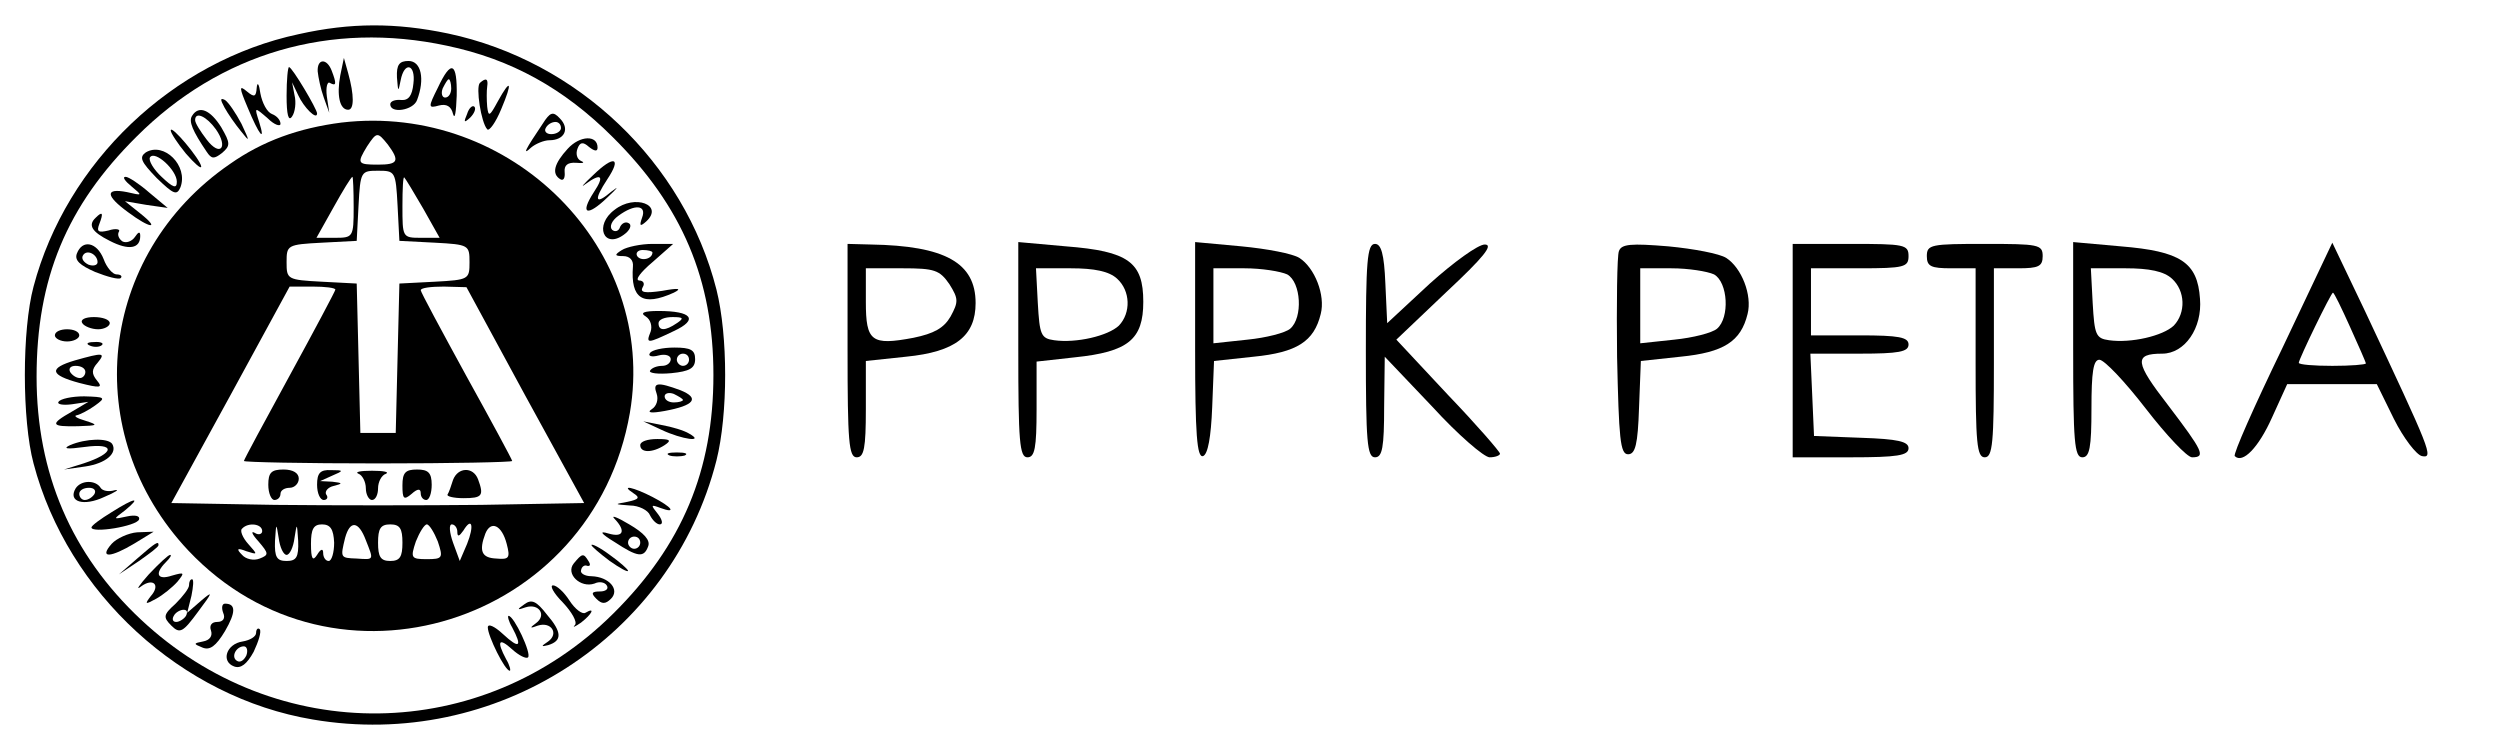 <?xml version="1.0" standalone="no"?>
<!DOCTYPE svg PUBLIC "-//W3C//DTD SVG 20010904//EN"
 "http://www.w3.org/TR/2001/REC-SVG-20010904/DTD/svg10.dtd">
<svg version="1.0" xmlns="http://www.w3.org/2000/svg"
 width="410pt" height="123pt" viewBox="0 0 410 123"
 preserveAspectRatio="xMidYMid meet">

<g transform="translate(0,123) scale(0.1,-0.1)"
fill="#000000" stroke="none">
<path d="M490 1174 c-207 -44 -381 -210 -435 -414 -19 -71 -19 -219 0 -290 56
-213 243 -384 458 -420 299 -51 588 134 662 425 19 76 19 204 0 280 -53 209
-228 375 -440 420 -86 18 -160 18 -245 -1z m243 -19 c105 -22 192 -70 272
-150 114 -113 165 -234 165 -390 0 -156 -51 -279 -164 -391 -216 -215 -552
-219 -775 -10 -114 107 -171 240 -171 398 0 161 49 280 164 394 137 137 318
190 509 149z"/>
<path d="M521 1113 c1 -10 5 -29 10 -43 l9 -25 -4 27 c-2 15 1 25 5 22 11 -6
11 -1 3 20 -8 21 -24 20 -23 -1z"/>
<path d="M558 1106 c-6 -32 -1 -56 13 -56 10 0 10 24 0 60 l-7 25 -6 -29z"/>
<path d="M651 1103 c2 -24 2 -25 6 -5 6 32 25 27 21 -5 -2 -20 -8 -28 -20 -27
-10 1 -18 -2 -18 -7 0 -16 38 -10 44 7 13 34 7 64 -14 64 -15 0 -20 -6 -19
-27z"/>
<path d="M470 1073 c0 -31 3 -43 9 -34 5 7 7 23 4 35 l-4 21 10 -21 c9 -20 31
-42 31 -30 0 7 -41 76 -46 76 -2 0 -4 -21 -4 -47z"/>
<path d="M718 1086 c-16 -32 -16 -34 2 -29 12 3 20 -1 23 -14 3 -10 5 3 6 30
1 55 -9 60 -31 13z m22 -1 c0 -8 -4 -15 -10 -15 -5 0 -7 7 -4 15 4 8 8 15 10
15 2 0 4 -7 4 -15z"/>
<path d="M421 1086 c-1 -15 -4 -16 -16 -6 -13 11 -13 7 1 -26 19 -46 30 -59
19 -24 -8 25 -8 25 14 6 11 -11 21 -14 21 -9 0 6 -6 13 -14 16 -8 3 -16 18
-19 34 -2 15 -5 20 -6 9z"/>
<path d="M787 1094 c-7 -7 2 -65 12 -76 3 -4 14 11 23 33 19 45 16 52 -6 12
-13 -24 -15 -25 -17 -8 -1 11 -1 26 0 33 2 13 -2 15 -12 6z"/>
<path d="M368 1054 c6 -11 18 -28 27 -39 15 -19 15 -18 1 12 -9 17 -21 35 -27
39 -8 4 -8 1 -1 -12z"/>
<path d="M766 1043 c-6 -14 -5 -15 5 -6 7 7 10 15 7 18 -3 3 -9 -2 -12 -12z"/>
<path d="M315 1040 c-6 -9 1 -25 24 -59 8 -12 12 -12 25 -2 14 12 14 16 -1 42
-18 29 -37 37 -48 19z m39 -22 c21 -30 7 -46 -15 -17 -10 13 -19 27 -19 32 0
15 19 6 34 -15z"/>
<path d="M890 1027 c-29 -43 -34 -53 -19 -39 7 6 21 12 30 12 25 0 34 19 17
36 -11 12 -16 10 -28 -9z m30 -7 c0 -5 -7 -10 -16 -10 -8 0 -12 5 -9 10 3 6
10 10 16 10 5 0 9 -4 9 -10z"/>
<path d="M560 1029 c-70 -9 -129 -30 -183 -68 -217 -149 -248 -443 -68 -634
240 -254 664 -121 724 226 46 268 -194 509 -473 476z m76 -36 c20 -27 17 -33
-16 -33 -34 0 -35 2 -18 30 16 24 17 24 34 3z m16 -100 l3 -58 58 -3 c56 -3
57 -4 57 -32 0 -28 -1 -29 -57 -32 l-58 -3 -3 -122 -3 -123 -29 0 -29 0 -3
123 -3 122 -57 3 c-57 3 -58 4 -58 32 0 28 1 29 58 32 l57 3 3 58 c3 56 4 57
32 57 28 0 29 -1 32 -57z m-72 -3 c0 -49 -1 -50 -31 -50 l-30 0 28 50 c15 27
29 50 31 50 1 0 2 -22 2 -50z m114 -2 l27 -48 -31 0 c-30 0 -30 1 -30 52 0 28
1 49 3 47 2 -2 16 -25 31 -51z m-144 -133 c0 -2 -34 -66 -75 -141 -41 -75 -75
-138 -75 -140 0 -2 99 -4 220 -4 121 0 220 2 220 4 0 2 -34 65 -75 139 -41 75
-75 138 -75 141 0 4 17 6 38 6 l37 -1 96 -177 97 -177 -169 -3 c-93 -1 -245
-1 -338 0 l-170 3 97 177 97 178 38 0 c20 0 37 -2 37 -5z m-120 -396 c0 -5 -6
-7 -12 -3 -7 4 -5 -2 6 -14 17 -20 17 -22 2 -28 -10 -4 -23 -1 -29 6 -10 10
-8 12 7 6 19 -6 19 -6 3 12 -9 10 -14 22 -10 25 10 11 33 8 33 -4z m40 -39 c5
0 11 12 13 28 4 25 4 25 6 -5 1 -27 -3 -33 -19 -33 -16 0 -20 6 -19 33 2 30 2
30 6 5 2 -16 8 -28 13 -28z m78 20 c0 -16 -4 -30 -9 -30 -5 0 -9 6 -9 13 0 8
-4 7 -10 -3 -7 -11 -10 -7 -10 18 0 24 4 32 18 32 14 0 19 -8 20 -30z m52 4
c13 -33 14 -32 -15 -30 -27 1 -27 1 -19 34 8 29 22 28 34 -4z m60 -4 c0 -23
-4 -30 -20 -30 -16 0 -20 7 -20 30 0 23 4 30 20 30 16 0 20 -7 20 -30z m58 2
c9 -27 8 -29 -18 -29 -26 0 -27 2 -18 29 6 15 14 28 18 28 4 0 12 -13 18 -28z
m32 16 c0 -9 3 -8 10 2 14 23 18 8 6 -22 l-12 -28 -11 30 c-6 17 -7 30 -2 30
5 0 9 -6 9 -12z m81 -20 c6 -23 4 -26 -17 -24 -24 1 -29 12 -18 41 9 22 27 14
35 -17z"/>
<path d="M440 435 c0 -14 5 -25 10 -25 6 0 10 5 10 10 0 6 7 10 15 10 8 0 15
7 15 15 0 9 -9 15 -25 15 -20 0 -25 -5 -25 -25z"/>
<path d="M520 435 c0 -14 5 -25 11 -25 5 0 8 4 4 9 -3 5 3 12 12 14 16 4 15 5
-2 7 l-20 1 20 9 c19 8 19 9 -2 9 -18 1 -23 -5 -23 -24z"/>
<path d="M588 453 c6 -2 12 -13 12 -24 0 -10 5 -19 10 -19 6 0 10 9 10 19 0
11 6 22 13 24 6 3 -4 5 -23 5 -19 0 -29 -2 -22 -5z"/>
<path d="M660 434 c0 -22 2 -25 15 -14 10 9 15 9 15 1 0 -6 4 -11 9 -11 5 0 9
11 9 25 0 20 -6 25 -24 25 -19 0 -24 -5 -24 -26z"/>
<path d="M743 443 c-3 -10 -7 -21 -9 -24 -2 -3 10 -6 26 -6 31 0 34 4 24 31
-8 21 -33 20 -41 -1z"/>
<path d="M280 1016 c0 -4 11 -21 25 -38 14 -16 25 -26 25 -21 -1 11 -50 70
-50 59z"/>
<path d="M931 986 c-22 -24 -27 -41 -12 -50 5 -3 8 2 7 12 -1 11 5 16 19 15
11 -1 15 0 8 3 -7 3 -9 12 -6 20 4 11 9 12 19 3 9 -7 14 -8 14 -1 0 21 -29 20
-49 -2z"/>
<path d="M239 980 c-11 -8 -8 -15 18 -42 28 -27 33 -29 39 -15 13 35 -27 75
-57 57z m51 -48 c0 -12 -6 -10 -25 8 -13 12 -22 27 -19 32 8 12 44 -21 44 -40z"/>
<path d="M973 943 c-16 -15 -22 -22 -13 -15 26 19 32 14 14 -13 -24 -37 -11
-41 23 -8 16 15 19 19 6 9 -27 -23 -30 -15 -7 20 24 36 11 40 -23 7z"/>
<path d="M216 924 c18 -15 18 -15 -8 -9 -36 7 -35 -6 2 -33 36 -27 54 -29 20
-2 l-25 20 35 -6 35 -5 -30 25 c-16 14 -34 26 -39 26 -6 0 -1 -7 10 -16z"/>
<path d="M1008 886 c-34 -25 -18 -65 15 -41 10 7 14 16 8 19 -5 3 -11 0 -14
-6 -2 -7 -8 -9 -13 -5 -5 5 -1 15 10 23 27 20 47 18 39 -3 -5 -14 -3 -15 7 -6
29 27 -19 45 -52 19z"/>
<path d="M157 873 c-13 -12 -7 -23 23 -38 31 -16 50 -13 50 8 0 8 -3 7 -9 -2
-5 -7 -14 -10 -20 -7 -6 4 -9 11 -6 16 3 4 -5 6 -17 2 -17 -4 -20 -2 -15 11 7
18 5 21 -6 10z"/>
<path d="M126 814 c-4 -11 5 -19 30 -30 20 -8 39 -13 42 -10 3 3 0 6 -7 6 -6
0 -16 11 -21 25 -11 28 -35 33 -44 9z m34 -14 c0 -5 -7 -7 -15 -4 -8 4 -12 10
-9 15 6 11 24 2 24 -11z"/>
<path d="M1020 820 c-13 -8 -12 -10 2 -10 11 0 17 -7 16 -17 -4 -53 16 -66 67
-43 14 7 8 8 -19 3 -28 -4 -37 -3 -32 6 4 6 1 11 -6 11 -7 1 3 14 22 30 l34
30 -34 0 c-19 0 -42 -5 -50 -10z m50 -4 c0 -11 -19 -15 -25 -6 -3 5 1 10 9 10
9 0 16 -2 16 -4z"/>
<path d="M1059 711 c8 -5 11 -16 8 -25 -8 -20 -6 -20 38 1 41 19 30 33 -25 33
-24 0 -31 -3 -21 -9z m51 -11 c-19 -13 -30 -13 -30 0 0 6 10 10 23 10 18 0 19
-2 7 -10z"/>
<path d="M135 700 c3 -5 15 -10 26 -10 10 0 19 5 19 10 0 6 -12 10 -26 10 -14
0 -23 -4 -19 -10z"/>
<path d="M90 680 c0 -5 9 -10 20 -10 11 0 20 5 20 10 0 6 -9 10 -20 10 -11 0
-20 -4 -20 -10z"/>
<path d="M148 663 c7 -3 16 -2 19 1 4 3 -2 6 -13 5 -11 0 -14 -3 -6 -6z"/>
<path d="M1066 651 c-4 -5 3 -7 14 -4 11 3 20 0 20 -6 0 -6 -6 -11 -14 -11 -8
0 -17 -3 -20 -8 -2 -4 13 -6 35 -4 30 3 39 8 39 23 0 15 -7 19 -34 19 -19 0
-37 -4 -40 -9z m64 -11 c0 -5 -4 -10 -10 -10 -5 0 -10 5 -10 10 0 6 5 10 10
10 6 0 10 -4 10 -10z"/>
<path d="M123 639 c-44 -13 -41 -24 7 -37 35 -9 39 -8 29 4 -9 11 -9 18 1 29
14 17 9 17 -37 4z m17 -19 c0 -5 -4 -10 -9 -10 -6 0 -13 5 -16 10 -3 6 1 10 9
10 9 0 16 -4 16 -10z"/>
<path d="M1077 584 c3 -9 0 -20 -8 -25 -9 -6 -1 -7 21 -3 49 9 58 21 26 34
-38 14 -46 13 -39 -6z m43 -10 c0 -2 -7 -4 -15 -4 -8 0 -15 4 -15 10 0 5 7 7
15 4 8 -4 15 -8 15 -10z"/>
<path d="M96 571 c-3 -4 7 -6 22 -4 l27 4 -27 -16 c-37 -21 -35 -25 10 -24 33
1 34 2 12 9 -14 4 -20 8 -14 9 5 1 19 8 30 16 18 13 17 14 -18 15 -20 0 -39
-4 -42 -9z"/>
<path d="M1085 525 c34 -16 72 -21 45 -6 -8 5 -28 11 -45 14 l-30 6 30 -14z"/>
<path d="M115 500 c-13 -6 -5 -7 24 -3 51 7 50 -10 -2 -27 l-32 -10 35 5 c34
5 53 22 44 37 -7 10 -43 9 -69 -2z"/>
<path d="M1050 500 c0 -13 20 -13 40 0 12 8 9 10 -12 10 -16 0 -28 -4 -28 -10z"/>
<path d="M1098 483 c6 -2 18 -2 25 0 6 3 1 5 -13 5 -14 0 -19 -2 -12 -5z"/>
<path d="M124 429 c-13 -22 13 -30 47 -14 19 8 26 13 17 11 -10 -3 -20 -1 -23
4 -8 13 -32 13 -41 -1z m31 -9 c-3 -5 -10 -10 -16 -10 -5 0 -9 5 -9 10 0 6 7
10 16 10 8 0 12 -4 9 -10z"/>
<path d="M1039 421 c11 -7 9 -10 -10 -14 -22 -4 -22 -4 4 -6 15 0 30 -8 33
-16 4 -8 11 -15 16 -15 6 0 4 8 -3 17 -12 15 -12 16 4 10 27 -10 20 1 -13 18
-31 16 -54 21 -31 6z"/>
<path d="M183 390 c-18 -11 -33 -22 -33 -25 0 -10 74 2 78 13 2 6 -6 8 -20 5
-23 -5 -23 -5 -3 10 28 23 16 21 -22 -3z"/>
<path d="M1008 379 c19 -20 14 -31 -10 -24 -16 5 -13 0 10 -14 38 -25 48 -26
55 -7 4 10 -7 22 -31 36 -20 12 -31 16 -24 9z m42 -39 c0 -5 -4 -10 -10 -10
-5 0 -10 5 -10 10 0 6 5 10 10 10 6 0 10 -4 10 -10z"/>
<path d="M183 338 c-21 -24 -2 -23 38 1 l31 19 -27 -1 c-14 -1 -34 -10 -42
-19z"/>
<path d="M225 314 l-30 -26 33 22 c17 12 32 23 32 26 0 7 -4 5 -35 -22z"/>
<path d="M970 336 c0 -2 14 -14 30 -26 17 -12 30 -19 30 -16 0 2 -13 14 -30
26 -16 12 -30 19 -30 16z"/>
<path d="M244 288 c-16 -18 -22 -27 -13 -20 20 15 33 3 16 -16 -10 -13 -9 -14
9 -4 11 6 27 19 35 28 12 15 12 16 -9 10 -24 -8 -29 3 -10 22 7 7 10 12 7 12
-3 0 -18 -14 -35 -32z"/>
<path d="M941 306 c-14 -17 11 -41 34 -33 8 4 17 2 20 -3 4 -6 -2 -10 -11 -10
-14 0 -15 -3 -6 -12 9 -9 15 -9 24 0 15 15 -3 36 -32 37 -11 0 -19 5 -17 10 1
6 6 9 10 7 5 -1 6 2 2 8 -8 13 -10 13 -24 -4z"/>
<path d="M310 270 c0 -5 -10 -18 -22 -30 -20 -18 -21 -22 -7 -36 14 -14 19
-11 44 23 24 32 25 35 5 18 l-23 -20 7 28 c3 15 4 27 1 27 -3 0 -5 -4 -5 -10z
m-5 -50 c-3 -5 -11 -10 -16 -10 -6 0 -7 5 -4 10 3 6 11 10 16 10 6 0 7 -4 4
-10z"/>
<path d="M923 242 c15 -16 24 -32 20 -37 -5 -5 0 -3 10 4 18 14 24 26 7 16 -5
-3 -17 6 -26 20 -9 14 -21 25 -27 25 -6 0 1 -13 16 -28z"/>
<path d="M860 239 c-13 -9 -12 -10 2 -5 22 7 35 -13 17 -26 -11 -8 -10 -9 3
-4 22 7 35 -13 17 -26 -12 -8 -12 -9 0 -6 23 7 23 21 -2 50 -17 22 -25 26 -37
17z"/>
<path d="M366 225 c4 -9 0 -15 -10 -15 -9 0 -13 -6 -10 -14 3 -9 -2 -16 -13
-18 -16 -3 -16 -4 -1 -10 12 -5 22 2 37 27 18 31 18 45 0 45 -5 0 -6 -7 -3
-15z"/>
<path d="M840 201 c17 -32 12 -36 -15 -11 -14 13 -25 18 -25 11 0 -14 28 -71
36 -71 2 0 0 9 -6 19 -16 30 -12 36 10 16 11 -10 23 -16 26 -13 6 6 -23 68
-32 68 -2 0 0 -9 6 -19z"/>
<path d="M420 192 c0 -6 -10 -12 -22 -14 -27 -4 -36 -33 -14 -41 11 -4 21 4
32 24 8 17 13 33 10 37 -3 3 -6 0 -6 -6z m-16 -37 c-4 -8 -10 -12 -15 -9 -11
6 -2 24 11 24 5 0 7 -7 4 -15z"/>
<path d="M1390 655 c0 -149 2 -175 15 -175 12 0 15 15 15 79 l0 79 66 7 c81 8
114 34 114 88 0 66 -50 94 -172 96 l-38 1 0 -175z m167 109 c15 -24 15 -29 2
-53 -11 -19 -27 -28 -61 -35 -69 -13 -78 -6 -78 59 l0 55 60 0 c53 0 61 -3 77
-26z"/>
<path d="M1670 656 c0 -150 2 -176 15 -176 12 0 15 15 15 79 l0 78 63 7 c87 9
112 29 112 91 0 65 -24 83 -127 91 l-78 7 0 -177z m162 117 c22 -20 23 -56 3
-77 -18 -17 -70 -29 -106 -24 -22 3 -24 9 -27 61 l-3 57 57 0 c39 0 63 -5 76
-17z"/>
<path d="M1960 656 c0 -138 3 -177 13 -174 8 3 13 31 15 80 l3 76 65 7 c71 7
99 25 110 70 8 31 -10 76 -35 92 -11 7 -53 15 -95 19 l-76 7 0 -177z m151 124
c23 -13 26 -71 5 -89 -8 -7 -40 -15 -70 -18 l-56 -6 0 62 0 61 51 0 c28 0 59
-5 70 -10z"/>
<path d="M2240 655 c0 -149 2 -175 15 -175 12 0 15 16 15 83 l1 82 78 -82 c42
-46 85 -83 94 -83 9 0 17 3 17 6 0 3 -38 47 -85 96 l-85 91 82 78 c61 57 78
78 63 78 -11 0 -51 -29 -90 -64 l-70 -65 -3 65 c-2 49 -7 65 -17 65 -13 0 -15
-29 -15 -175z"/>
<path d="M2655 818 c-3 -7 -4 -86 -3 -173 3 -134 5 -160 18 -160 12 0 16 16
18 76 l3 77 65 7 c71 7 99 25 110 70 8 31 -10 76 -35 92 -11 7 -53 15 -95 19
-61 5 -77 4 -81 -8z m156 -38 c23 -13 26 -71 5 -89 -8 -7 -40 -15 -70 -18
l-56 -6 0 62 0 61 51 0 c28 0 59 -5 70 -10z"/>
<path d="M2940 655 l0 -175 95 0 c77 0 95 3 95 15 0 11 -18 15 -77 17 l-78 3
-3 68 -3 67 81 0 c64 0 80 3 80 15 0 12 -16 15 -80 15 l-80 0 0 55 0 55 80 0
c73 0 80 2 80 20 0 19 -7 20 -95 20 l-95 0 0 -175z"/>
<path d="M3160 810 c0 -17 7 -20 40 -20 l40 0 0 -155 c0 -131 2 -155 15 -155
13 0 15 24 15 155 l0 155 40 0 c33 0 40 3 40 20 0 19 -7 20 -95 20 -88 0 -95
-1 -95 -20z"/>
<path d="M3400 656 c0 -150 2 -176 15 -176 12 0 15 16 15 80 0 60 3 80 13 80
8 0 42 -36 76 -80 34 -44 68 -80 76 -80 23 0 18 10 -39 85 -55 71 -57 85 -10
85 37 0 66 42 62 90 -4 60 -32 78 -130 86 l-78 7 0 -177z m162 117 c22 -20 23
-56 3 -77 -18 -17 -70 -29 -106 -24 -22 3 -24 9 -27 61 l-3 57 57 0 c39 0 63
-5 76 -17z"/>
<path d="M3743 659 c-46 -95 -81 -174 -78 -177 13 -13 39 14 61 63 l25 55 73
0 74 0 28 -57 c16 -32 37 -59 46 -61 20 -4 14 9 -93 237 l-54 113 -82 -173z
m111 35 c14 -31 26 -58 26 -60 0 -2 -25 -4 -55 -4 -30 0 -55 2 -55 5 0 6 53
115 56 115 2 0 14 -25 28 -56z"/>
</g>
</svg>
